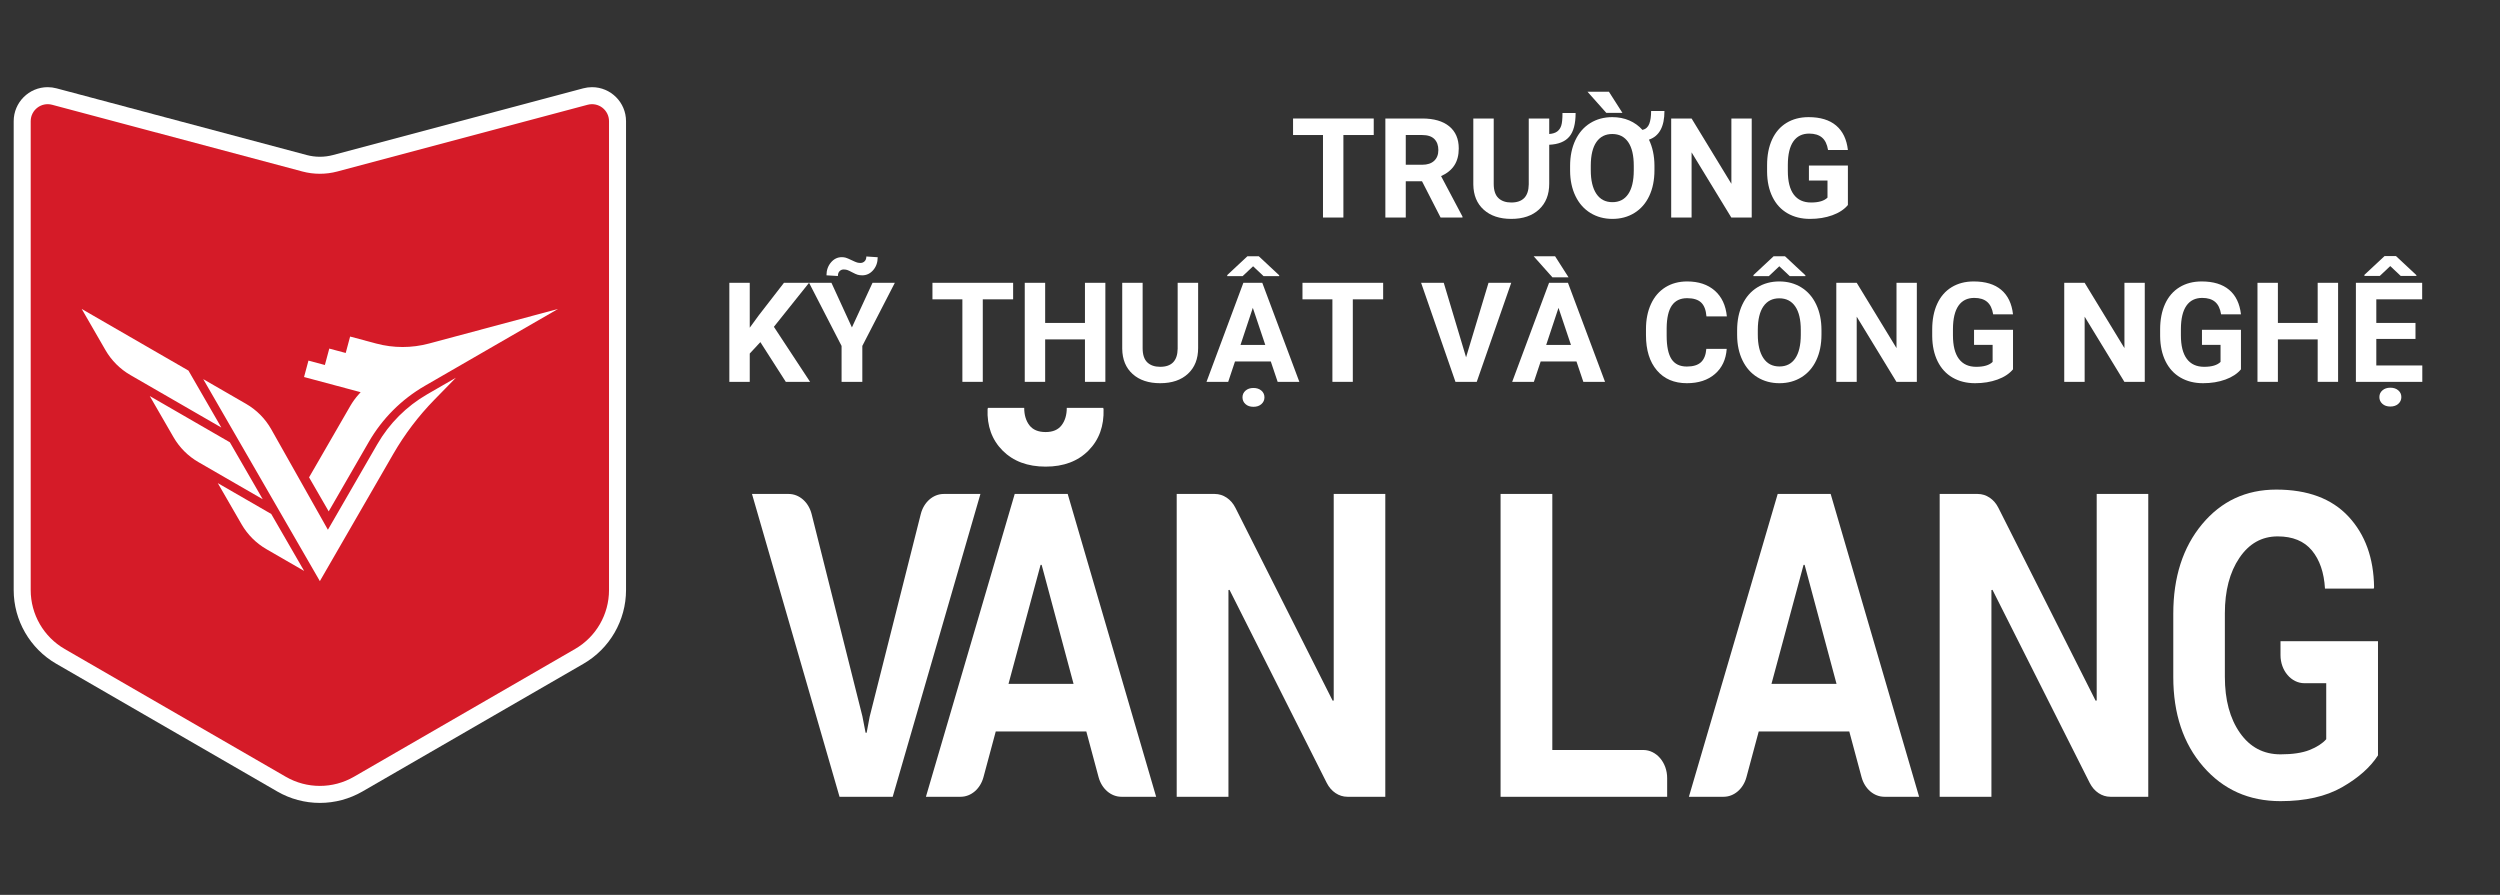 <?xml version="1.0" encoding="UTF-8" standalone="no"?>
<!DOCTYPE svg PUBLIC "-//W3C//DTD SVG 1.1//EN" "http://www.w3.org/Graphics/SVG/1.1/DTD/svg11.dtd">

<!-- Created with Vectornator (http://vectornator.io/) -->
<svg height="100%" stroke-miterlimit="10" style="fill-rule:nonzero;clip-rule:evenodd;stroke-linecap:round;stroke-linejoin:round;" version="1.1" viewBox="0 0 1280 458.181" width="100%" xml:space="preserve" xmlns="http://www.w3.org/2000/svg" xmlns:vectornator="http://vectornator.io" xmlns:xlink="http://www.w3.org/1999/xlink">
<rect x="0" y="0" width="1280" height="458.181" fill="#333333" stroke="none"/>
<defs>
<path d="M347.16 45.539L1270.68 45.539L1270.68 45.539L1270.68 215.621L1270.68 215.621L347.16 215.621L347.16 215.621L347.16 45.539L347.16 45.539Z" fill-rule="evenodd" id="Fill"/>
<path d="M347.16 45.539L1270.68 45.539L1270.68 45.539L1270.68 215.621L1270.68 215.621L347.16 215.621L347.16 215.621L347.16 45.539L347.16 45.539Z" fill-rule="evenodd" id="Fill_2"/>
<path d="M347.16 45.539L1270.68 45.539L1270.68 45.539L1270.68 215.621L1270.68 215.621L347.16 215.621L347.16 215.621L347.16 45.539L347.16 45.539Z" fill-rule="evenodd" id="Fill_3"/>
<path d="M347.16 45.539L1270.68 45.539L1270.68 45.539L1270.68 215.621L1270.68 215.621L347.16 215.621L347.16 215.621L347.16 45.539L347.16 45.539Z" fill-rule="evenodd" id="Fill_4"/>
<path d="M347.16 45.539L1270.68 45.539L1270.68 45.539L1270.68 215.621L1270.68 215.621L347.16 215.621L347.16 215.621L347.16 45.539L347.16 45.539Z" fill-rule="evenodd" id="Fill_5"/>
<path d="M347.16 45.539L1270.68 45.539L1270.68 45.539L1270.68 215.621L1270.68 215.621L347.16 215.621L347.16 215.621L347.16 45.539L347.16 45.539Z" fill-rule="evenodd" id="Fill_6"/>
<path d="M347.16 45.539L1270.68 45.539L1270.68 45.539L1270.68 215.621L1270.68 215.621L347.16 215.621L347.16 215.621L347.16 45.539L347.16 45.539Z" fill-rule="evenodd" id="Fill_7"/>
<path d="M347.16 45.539L1270.68 45.539L1270.68 45.539L1270.68 215.621L1270.68 215.621L347.16 215.621L347.16 215.621L347.16 45.539L347.16 45.539Z" fill-rule="evenodd" id="Fill_8"/>
<path d="M347.16 45.539L1270.68 45.539L1270.68 45.539L1270.68 215.621L1270.68 215.621L347.16 215.621L347.16 215.621L347.16 45.539L347.16 45.539Z" fill-rule="evenodd" id="Fill_9"/>
<path d="M347.16 45.539L1270.68 45.539L1270.68 45.539L1270.68 215.621L1270.68 215.621L347.16 215.621L347.16 215.621L347.16 45.539L347.16 45.539Z" fill-rule="evenodd" id="Fill_10"/>
<path d="M347.16 45.539L1270.68 45.539L1270.68 45.539L1270.68 215.621L1270.68 215.621L347.16 215.621L347.16 215.621L347.16 45.539L347.16 45.539Z" fill-rule="evenodd" id="Fill_11"/>
<path d="M347.16 45.539L1270.68 45.539L1270.68 45.539L1270.68 215.621L1270.68 215.621L347.16 215.621L347.16 215.621L347.16 45.539L347.16 45.539Z" fill-rule="evenodd" id="Fill_12"/>
<path d="M347.16 45.539L1270.68 45.539L1270.68 45.539L1270.68 215.621L1270.68 215.621L347.16 215.621L347.16 215.621L347.16 45.539L347.16 45.539Z" fill-rule="evenodd" id="Fill_13"/>
<path d="M347.16 45.539L1270.68 45.539L1270.68 45.539L1270.68 215.621L1270.68 215.621L347.16 215.621L347.16 215.621L347.16 45.539L347.16 45.539Z" fill-rule="evenodd" id="Fill_14"/>
<path d="M347.16 45.539L1270.68 45.539L1270.68 45.539L1270.68 215.621L1270.68 215.621L347.16 215.621L347.16 215.621L347.16 45.539L347.16 45.539Z" fill-rule="evenodd" id="Fill_15"/>
<path d="M347.16 45.539L1270.68 45.539L1270.68 45.539L1270.68 215.621L1270.68 215.621L347.16 215.621L347.16 215.621L347.16 45.539L347.16 45.539Z" fill-rule="evenodd" id="Fill_16"/>
<path d="M347.16 45.539L1270.68 45.539L1270.68 45.539L1270.68 215.621L1270.68 215.621L347.16 215.621L347.16 215.621L347.16 45.539L347.16 45.539Z" fill-rule="evenodd" id="Fill_17"/>
<path d="M347.16 45.539L1270.68 45.539L1270.68 45.539L1270.68 215.621L1270.68 215.621L347.16 215.621L347.16 215.621L347.16 45.539L347.16 45.539Z" fill-rule="evenodd" id="Fill_18"/>
<path d="M347.16 45.539L1270.68 45.539L1270.68 45.539L1270.68 215.621L1270.68 215.621L347.16 215.621L347.16 215.621L347.16 45.539L347.16 45.539Z" fill-rule="evenodd" id="Fill_19"/>
<path d="M347.16 45.539L1270.68 45.539L1270.68 45.539L1270.68 215.621L1270.68 215.621L347.16 215.621L347.16 215.621L347.16 45.539L347.16 45.539Z" fill-rule="evenodd" id="Fill_20"/>
<path d="M347.16 45.539L1270.68 45.539L1270.68 45.539L1270.68 215.621L1270.68 215.621L347.16 215.621L347.16 215.621L347.16 45.539L347.16 45.539Z" fill-rule="evenodd" id="Fill_21"/>
<path d="M347.16 45.539L1270.68 45.539L1270.68 45.539L1270.68 215.621L1270.68 215.621L347.16 215.621L347.16 215.621L347.16 45.539L347.16 45.539Z" fill-rule="evenodd" id="Fill_22"/>
<path d="M347.16 45.539L1270.68 45.539L1270.68 45.539L1270.68 215.621L1270.68 215.621L347.16 215.621L347.16 215.621L347.16 45.539L347.16 45.539Z" fill-rule="evenodd" id="Fill_23"/>
</defs>
<g id="Layer-1" vectornator:layerName="Layer 1">
<g opacity="1">
<g opacity="1">
<path d="M163.767 411.091C156.13 411.091 148.595 409.074 141.982 405.252L28.767 339.829C15.345 332.073 7.007 317.629 7.007 302.13L7.007 62.054C7.007 52.449 14.814 44.632 24.408 44.632C25.923 44.632 27.439 44.832 28.915 45.225L157.039 79.38C159.233 79.965 161.497 80.262 163.767 80.262C166.038 80.262 168.302 79.965 170.497 79.38L298.621 45.225C300.095 44.832 301.611 44.632 303.126 44.632C312.72 44.632 320.527 52.449 320.527 62.054L320.527 302.13C320.527 317.629 312.189 332.073 298.769 339.829L185.554 405.252C178.939 409.074 171.406 411.091 163.767 411.091" fill="#ffffff" fill-rule="evenodd" opacity="1" stroke="none"/>
<path d="M154.795 87.796L26.669 53.641C21.14 52.165 15.718 56.333 15.718 62.054L15.718 302.13C15.718 314.571 22.353 326.065 33.124 332.291L146.34 397.712C157.123 403.942 170.413 403.942 181.197 397.712L294.411 332.291C305.183 326.065 311.816 314.571 311.816 302.13L311.816 62.054C311.816 56.333 306.395 52.165 300.865 53.641L172.741 87.796C166.863 89.364 160.674 89.364 154.795 87.796" fill="#d51b28" fill-rule="evenodd" opacity="1" stroke="none"/>
<path d="M167.889 271.235L138.904 219.829C135.843 214.395 131.378 209.885 125.978 206.769L104.056 194.114L163.767 297.534L201.377 232.395C207.203 222.303 214.274 212.98 222.423 204.644L233.418 193.4L218.699 201.897C208.107 208.014 199.314 216.807 193.2 227.402L167.889 271.235ZM96.493 189.744L41.844 158.193L54.001 179.262C57.058 184.56 61.457 188.96 66.755 192.018L113.332 218.909L96.493 189.744ZM179.354 207.833L158.238 244.41L168.295 261.828L188.844 226.233C195.724 214.318 205.618 204.423 217.533 197.546L285.691 158.193L219.654 175.887C210.793 178.263 201.465 178.263 192.606 175.887L179.259 172.312L177.004 180.725L168.593 178.47L166.338 186.88L157.927 184.629L155.673 193.038L184.658 200.805L183.633 201.943C182.006 203.751 180.572 205.727 179.354 207.833M117.686 226.451L76.674 202.773L88.845 223.852C91.901 229.148 96.3 233.547 101.596 236.603L134.522 255.613L117.686 226.451ZM138.877 263.154L155.716 292.322L136.428 281.182C131.132 278.124 126.735 273.726 123.677 268.433L111.508 247.351L138.877 263.154Z" fill="#ffffff" fill-rule="evenodd" opacity="1" stroke="none"/>
</g>
<g opacity="1">
<g opacity="1">
<path d="M441.548 366.738L443.179 375.151L443.724 375.151L445.269 366.951L471.436 263.205C472.976 257.1 477.757 252.909 483.183 252.909L501.979 252.909L457.064 407.947L429.841 407.947L385.02 252.909L403.803 252.909C409.234 252.909 414.02 257.107 415.555 263.223L441.548 366.738Z" fill="#ffffff" fill-rule="evenodd" opacity="1" stroke="none"/>
<path d="M709.272 407.946L689.853 407.946C685.523 407.946 681.512 405.261 679.308 400.888L629.509 301.998L628.966 302.104L628.966 407.946L602.472 407.946L602.472 252.907L621.978 252.907C626.309 252.907 630.316 255.591 632.523 259.97L682.318 358.75L682.864 358.65L682.864 252.907L709.272 252.907L709.272 407.946Z" fill="#ffffff" fill-rule="evenodd" opacity="1" stroke="none"/>
<path d="M794.786 383.992L841.335 383.992C848.102 383.992 853.585 390.424 853.585 398.364L853.585 407.946L768.292 407.946L768.292 252.909L794.786 252.909L794.786 383.992Z" fill="#ffffff" fill-rule="evenodd" opacity="1" stroke="none"/>
<path d="M906.999 350.129L940.3 350.129L923.967 289.218L923.422 289.218L906.999 350.129ZM946.833 374.513L900.465 374.513L894.185 397.893C892.577 403.88 887.846 407.946 882.498 407.946L864.717 407.946L910.178 252.909L937.305 252.909L982.585 407.946L964.799 407.946C959.454 407.946 954.723 403.88 953.117 397.893L946.833 374.513Z" fill="#ffffff" fill-rule="evenodd" opacity="1" stroke="none"/>
<path d="M1099.91 407.946L1080.5 407.946C1076.17 407.946 1072.16 405.261 1069.95 400.888L1020.15 301.998L1019.61 302.104L1019.61 407.946L993.115 407.946L993.115 252.907L1012.62 252.907C1016.96 252.907 1020.96 255.591 1023.16 259.97L1072.96 358.75L1073.51 358.65L1073.51 252.907L1099.91 252.907L1099.91 407.946Z" fill="#ffffff" fill-rule="evenodd" opacity="1" stroke="none"/>
<path d="M1217.53 386.757C1213.6 392.861 1207.47 398.297 1199.15 403.052C1190.83 407.805 1180.32 410.184 1167.62 410.184C1151.47 410.184 1138.28 404.295 1128.06 392.508C1117.83 380.725 1112.72 365.425 1112.72 346.612L1112.72 314.242C1112.72 295.502 1117.64 280.222 1127.46 268.404C1137.3 256.581 1149.96 250.672 1165.44 250.672C1181.53 250.672 1193.86 255.271 1202.42 264.465C1210.98 273.657 1215.35 285.743 1215.53 300.721L1215.35 301.36L1190.39 301.36C1189.91 293.123 1187.67 286.612 1183.68 281.819C1179.69 277.029 1173.85 274.633 1166.17 274.633C1158.06 274.633 1151.53 278.3 1146.57 285.641C1141.61 292.982 1139.13 302.431 1139.13 313.995L1139.13 346.546C1139.13 358.315 1141.7 367.876 1146.84 375.217C1151.98 382.558 1158.91 386.225 1167.62 386.225C1173.79 386.225 1178.75 385.48 1182.5 383.995C1186.25 382.508 1189.09 380.669 1191.03 378.474L1191.03 349.805L1179.87 349.805C1173.11 349.805 1167.62 343.372 1167.62 335.431L1167.62 328.3L1217.53 328.3L1217.53 386.757Z" fill="#ffffff" fill-rule="evenodd" opacity="1" stroke="none"/>
<path d="M516.356 350.129L549.657 350.129L533.324 289.218L532.781 289.218L516.356 350.129ZM556.191 374.513L509.823 374.513L503.54 397.893C501.932 403.88 497.203 407.946 491.857 407.946L474.072 407.946L519.533 252.909L546.663 252.909L591.943 407.946L574.158 407.946C568.81 407.946 564.081 403.88 562.473 397.893L556.191 374.513Z" fill="#ffffff" fill-rule="evenodd" opacity="1" stroke="none"/>
<path d="M564.844 208.832L565.019 209.448C565.312 218.104 562.737 225.187 557.307 230.679C551.87 236.166 544.56 238.912 535.378 238.912C526.135 238.912 518.781 236.166 513.32 230.679C507.859 225.187 505.299 218.104 505.646 209.448L505.822 208.832L524.392 208.832C524.392 212.449 525.281 215.419 527.049 217.735C528.825 220.052 531.597 221.213 535.378 221.213C539.039 221.213 541.757 220.052 543.531 217.735C545.301 215.419 546.19 212.449 546.19 208.832L564.844 208.832Z" fill="#ffffff" fill-rule="evenodd" opacity="1" stroke="none"/>
</g>
<g opacity="1">
<g opacity="1" vectornator:mask="#Fill">
<clipPath id="ClipPath">
<use overflow="#visible" xlink:href="#Fill"/>
</clipPath>
<g clip-path="url(#ClipPath)">
<path d="M703.35 69.133L687.818 69.133L687.818 111.377L677.37 111.377L677.37 69.133L662.046 69.133L662.046 60.671L703.35 60.671L703.35 69.133Z" fill="#ffffff" fill-rule="evenodd" opacity="1" stroke="none"/>
</g>
</g>
<g opacity="1" vectornator:mask="#Fill_2">
<clipPath id="ClipPath_2">
<use overflow="#visible" xlink:href="#Fill_2"/>
</clipPath>
<g clip-path="url(#ClipPath_2)">
<path d="M728.076 92.817L719.753 92.817L719.753 111.377L709.305 111.377L709.305 60.671L728.147 60.671C734.137 60.671 738.756 62.006 742.008 64.676C745.258 67.346 746.883 71.119 746.883 75.995C746.883 79.453 746.134 82.339 744.636 84.649C743.138 86.959 740.87 88.799 737.827 90.168L748.798 110.891L748.798 111.377L737.584 111.377L728.076 92.817ZM719.753 84.353L728.182 84.353C730.804 84.353 732.836 83.685 734.276 82.35C735.715 81.015 736.435 79.175 736.435 76.831C736.435 74.439 735.755 72.559 734.398 71.189C733.039 69.819 730.956 69.133 728.147 69.133L719.753 69.133L719.753 84.353Z" fill="#ffffff" fill-rule="evenodd" opacity="1" stroke="none"/>
</g>
</g>
<g opacity="1" vectornator:mask="#Fill_3">
<clipPath id="ClipPath_3">
<use overflow="#visible" xlink:href="#Fill_3"/>
</clipPath>
<g clip-path="url(#ClipPath_3)">
<path d="M793.202 60.671L793.202 68.612C794.943 68.473 796.295 68.049 797.259 67.341C798.222 66.631 798.919 65.635 799.349 64.345C799.779 63.056 799.993 60.892 799.993 57.849L806.714 57.849C806.714 63.422 805.629 67.474 803.458 70.004C801.287 72.535 797.869 73.905 793.202 74.115L793.202 94.069C793.202 99.618 791.467 104.007 787.995 107.233C784.524 110.461 779.782 112.074 773.769 112.074C767.847 112.074 763.147 110.507 759.663 107.374C756.181 104.239 754.405 99.933 754.336 94.453L754.336 60.671L764.784 60.671L764.784 94.139C764.784 97.46 765.58 99.879 767.169 101.401C768.76 102.921 770.96 103.682 773.769 103.682C779.643 103.682 782.626 100.595 782.719 94.419L782.719 60.671L793.202 60.671Z" fill="#ffffff" fill-rule="evenodd" opacity="1" stroke="none"/>
</g>
</g>
<g opacity="1" vectornator:mask="#Fill_4">
<clipPath id="ClipPath_4">
<use overflow="#visible" xlink:href="#Fill_4"/>
</clipPath>
<g clip-path="url(#ClipPath_4)">
<path d="M847.078 87.175C847.078 92.165 846.196 96.542 844.431 100.304C842.667 104.064 840.143 106.966 836.856 109.011C833.572 111.054 829.804 112.074 825.556 112.074C821.353 112.074 817.604 111.065 814.307 109.046C811.01 107.025 808.457 104.141 806.644 100.39C804.834 96.641 803.917 92.328 803.893 87.453L803.893 84.945C803.893 79.953 804.793 75.56 806.593 71.763C808.392 67.966 810.935 65.053 814.219 63.021C817.506 60.989 821.26 59.974 825.486 59.974C828.667 59.974 831.564 60.538 834.175 61.664C836.787 62.789 839.045 64.409 840.949 66.522C842.643 66.105 843.804 65.058 844.431 63.387C845.059 61.715 845.371 59.534 845.371 56.84L852.198 56.84C852.198 64.826 849.55 69.715 844.258 71.501C846.092 75.333 847.032 79.698 847.078 84.596L847.078 87.175ZM836.491 84.876C836.491 79.559 835.54 75.519 833.636 72.756C831.732 69.993 829.014 68.612 825.486 68.612C821.981 68.612 819.276 69.976 817.372 72.703C815.468 75.432 814.504 79.431 814.481 84.702L814.481 87.175C814.481 92.352 815.434 96.368 817.337 99.223C819.241 102.08 821.981 103.508 825.556 103.508C829.062 103.508 831.754 102.133 833.636 99.38C835.516 96.63 836.467 92.619 836.491 87.348L836.491 84.876ZM830.675 57.78L822.421 57.78L812.809 46.984L823.778 46.984L830.675 57.78Z" fill="#ffffff" fill-rule="evenodd" opacity="1" stroke="none"/>
</g>
</g>
<g opacity="1" vectornator:mask="#Fill_5">
<clipPath id="ClipPath_5">
<use overflow="#visible" xlink:href="#Fill_5"/>
</clipPath>
<g clip-path="url(#ClipPath_5)">
<path d="M896.88 111.377L886.432 111.377L866.094 78.014L866.094 111.377L855.646 111.377L855.646 60.671L866.094 60.671L886.467 94.104L886.467 60.671L896.88 60.671L896.88 111.377Z" fill="#ffffff" fill-rule="evenodd" opacity="1" stroke="none"/>
</g>
</g>
<g opacity="1" vectornator:mask="#Fill_6">
<clipPath id="ClipPath_6">
<use overflow="#visible" xlink:href="#Fill_6"/>
</clipPath>
<g clip-path="url(#ClipPath_6)">
<path d="M946.123 104.971C944.243 107.222 941.586 108.969 938.15 110.212C934.713 111.454 930.906 112.074 926.727 112.074C922.338 112.074 918.49 111.118 915.181 109.201C911.873 107.286 909.318 104.506 907.519 100.862C905.719 97.215 904.797 92.932 904.75 88.01L904.75 84.561C904.75 79.501 905.604 75.119 907.31 71.415C909.016 67.712 911.478 64.879 914.693 62.917C917.908 60.955 921.676 59.974 925.995 59.974C932.008 59.974 936.709 61.408 940.099 64.276C943.49 67.143 945.498 71.317 946.123 76.796L935.955 76.796C935.491 73.894 934.463 71.769 932.873 70.422C931.282 69.076 929.093 68.402 926.308 68.402C922.756 68.402 920.052 69.737 918.193 72.407C916.335 75.077 915.395 79.047 915.373 84.318L915.373 87.557C915.373 92.873 916.383 96.891 918.402 99.607C920.423 102.323 923.382 103.682 927.283 103.682C931.207 103.682 934.004 102.846 935.677 101.174L935.677 92.433L926.169 92.433L926.169 84.737L946.123 84.737L946.123 104.971Z" fill="#ffffff" fill-rule="evenodd" opacity="1" stroke="none"/>
</g>
</g>
<g opacity="1" vectornator:mask="#Fill_7">
<clipPath id="ClipPath_7">
<use overflow="#visible" xlink:href="#Fill_7"/>
</clipPath>
<g clip-path="url(#ClipPath_7)">
<path d="M389.304 175.165L383.87 181.017L383.87 195.503L373.422 195.503L373.422 144.797L383.87 144.797L383.87 167.782L388.468 161.48L401.389 144.797L414.24 144.797L396.233 167.33L414.761 195.503L402.328 195.503L389.304 175.165Z" fill="#ffffff" fill-rule="evenodd" opacity="1" stroke="none"/>
</g>
</g>
<g opacity="1" vectornator:mask="#Fill_8">
<clipPath id="ClipPath_8">
<use overflow="#visible" xlink:href="#Fill_8"/>
</clipPath>
<g clip-path="url(#ClipPath_8)">
<path d="M436.18 167.643L446.732 144.797L458.155 144.797L441.507 177.116L441.507 195.503L430.886 195.503L430.886 177.116L414.24 144.797L425.697 144.797L436.18 167.643ZM449.379 131.703C449.379 134.325 448.612 136.526 447.08 138.301C445.547 140.079 443.678 140.966 441.473 140.966C440.591 140.966 439.807 140.867 439.123 140.67C438.437 140.472 437.491 140.05 436.284 139.399C435.077 138.749 434.207 138.349 433.673 138.197C433.139 138.047 432.557 137.972 431.932 137.972C431.118 137.972 430.428 138.261 429.858 138.843C429.289 139.422 429.006 140.247 429.006 141.315L423.155 140.966C423.155 138.389 423.914 136.194 425.436 134.384C426.957 132.573 428.819 131.668 431.025 131.668C431.721 131.668 432.378 131.754 432.992 131.93C433.609 132.103 434.613 132.526 436.006 133.201C437.398 133.874 438.362 134.28 438.896 134.419C439.43 134.558 439.988 134.627 440.567 134.627C441.381 134.627 442.084 134.344 442.674 133.775C443.267 133.206 443.563 132.387 443.563 131.319L449.379 131.703Z" fill="#ffffff" fill-rule="evenodd" opacity="1" stroke="none"/>
</g>
</g>
<g opacity="1" vectornator:mask="#Fill_9">
<clipPath id="ClipPath_9">
<use overflow="#visible" xlink:href="#Fill_9"/>
</clipPath>
<g clip-path="url(#ClipPath_9)">
<path d="M518.719 153.259L503.185 153.259L503.185 195.503L492.738 195.503L492.738 153.259L477.415 153.259L477.415 144.797L518.719 144.797L518.719 153.259Z" fill="#ffffff" fill-rule="evenodd" opacity="1" stroke="none"/>
</g>
</g>
<g opacity="1" vectornator:mask="#Fill_10">
<clipPath id="ClipPath_10">
<use overflow="#visible" xlink:href="#Fill_10"/>
</clipPath>
<g clip-path="url(#ClipPath_10)">
<path d="M565.943 195.503L555.495 195.503L555.495 173.773L535.122 173.773L535.122 195.503L524.673 195.503L524.673 144.797L535.122 144.797L535.122 165.344L555.495 165.344L555.495 144.797L565.943 144.797L565.943 195.503Z" fill="#ffffff" fill-rule="evenodd" opacity="1" stroke="none"/>
</g>
</g>
<g opacity="1" vectornator:mask="#Fill_11">
<clipPath id="ClipPath_11">
<use overflow="#visible" xlink:href="#Fill_11"/>
</clipPath>
<g clip-path="url(#ClipPath_11)">
<path d="M613.445 144.797L613.445 178.195C613.445 183.744 611.711 188.133 608.24 191.359C604.769 194.587 600.027 196.2 594.014 196.2C588.092 196.2 583.39 194.633 579.908 191.5C576.426 188.366 574.65 184.059 574.58 178.579L574.58 144.797L585.027 144.797L585.027 178.265C585.027 181.586 585.822 184.006 587.413 185.527C589.003 187.047 591.203 187.808 594.014 187.808C599.886 187.808 602.871 184.721 602.964 178.545L602.964 144.797L613.445 144.797Z" fill="#ffffff" fill-rule="evenodd" opacity="1" stroke="none"/>
</g>
</g>
<g opacity="1" vectornator:mask="#Fill_12">
<clipPath id="ClipPath_12">
<use overflow="#visible" xlink:href="#Fill_12"/>
</clipPath>
<g clip-path="url(#ClipPath_12)">
<path d="M650.64 185.057L632.322 185.057L628.838 195.503L617.73 195.503L636.605 144.797L646.287 144.797L665.267 195.503L654.158 195.503L650.64 185.057ZM635.142 176.593L647.82 176.593L641.446 157.614L635.142 176.593ZM654.959 140.966L654.959 141.385L646.949 141.385L641.585 136.333L636.223 141.385L628.352 141.385L628.352 140.827L638.661 131.215L644.511 131.215L654.959 140.966ZM636.152 203.444C636.152 202.052 636.675 200.902 637.719 199.997C638.765 199.092 640.111 198.638 641.759 198.638C643.43 198.638 644.789 199.092 645.833 199.997C646.879 200.902 647.401 202.052 647.401 203.444C647.401 204.814 646.885 205.964 645.852 206.893C644.818 207.821 643.454 208.285 641.759 208.285C640.065 208.285 638.706 207.821 637.684 206.893C636.664 205.964 636.152 204.814 636.152 203.444Z" fill="#ffffff" fill-rule="evenodd" opacity="1" stroke="none"/>
</g>
</g>
<g opacity="1" vectornator:mask="#Fill_13">
<clipPath id="ClipPath_13">
<use overflow="#visible" xlink:href="#Fill_13"/>
</clipPath>
<g clip-path="url(#ClipPath_13)">
<path d="M708.173 153.259L692.64 153.259L692.64 195.503L682.192 195.503L682.192 153.259L666.869 153.259L666.869 144.797L708.173 144.797L708.173 153.259Z" fill="#ffffff" fill-rule="evenodd" opacity="1" stroke="none"/>
</g>
</g>
<g opacity="1" vectornator:mask="#Fill_14">
<clipPath id="ClipPath_14">
<use overflow="#visible" xlink:href="#Fill_14"/>
</clipPath>
<g clip-path="url(#ClipPath_14)">
<path d="M750.627 182.932L762.119 144.797L773.751 144.797L756.093 195.503L745.194 195.503L727.606 144.797L739.204 144.797L750.627 182.932Z" fill="#ffffff" fill-rule="evenodd" opacity="1" stroke="none"/>
</g>
</g>
<g opacity="1" vectornator:mask="#Fill_15">
<clipPath id="ClipPath_15">
<use overflow="#visible" xlink:href="#Fill_15"/>
</clipPath>
<g clip-path="url(#ClipPath_15)">
<path d="M807.149 185.057L788.831 185.057L785.349 195.503L774.239 195.503L793.114 144.797L802.796 144.797L821.778 195.503L810.668 195.503L807.149 185.057ZM791.651 176.593L804.329 176.593L797.955 157.614L791.651 176.593ZM803.109 142.01L794.855 142.01L785.243 131.215L796.214 131.215L803.109 142.01Z" fill="#ffffff" fill-rule="evenodd" opacity="1" stroke="none"/>
</g>
</g>
<g opacity="1" vectornator:mask="#Fill_16">
<clipPath id="ClipPath_16">
<use overflow="#visible" xlink:href="#Fill_16"/>
</clipPath>
<g clip-path="url(#ClipPath_16)">
<path d="M884.08 178.614C883.687 184.07 881.672 188.366 878.038 191.5C874.406 194.633 869.616 196.2 863.672 196.2C857.173 196.2 852.058 194.013 848.332 189.636C844.605 185.26 842.741 179.252 842.741 171.613L842.741 168.514C842.741 163.638 843.601 159.344 845.32 155.628C847.037 151.913 849.494 149.064 852.685 147.078C855.878 145.094 859.587 144.101 863.811 144.101C869.664 144.101 874.377 145.668 877.952 148.802C881.527 151.937 883.594 156.335 884.15 162.001L873.704 162.001C873.448 158.727 872.537 156.354 870.969 154.88C869.402 153.406 867.016 152.669 863.811 152.669C860.329 152.669 857.723 153.916 855.993 156.412C854.263 158.909 853.376 162.778 853.329 168.027L853.329 171.857C853.329 177.336 854.159 181.341 855.819 183.872C857.48 186.403 860.097 187.669 863.672 187.669C866.9 187.669 869.309 186.932 870.9 185.458C872.489 183.982 873.402 181.701 873.634 178.614L884.08 178.614Z" fill="#ffffff" fill-rule="evenodd" opacity="1" stroke="none"/>
</g>
</g>
<g opacity="1" vectornator:mask="#Fill_17">
<clipPath id="ClipPath_17">
<use overflow="#visible" xlink:href="#Fill_17"/>
</clipPath>
<g clip-path="url(#ClipPath_17)">
<path d="M932.594 171.301C932.594 176.292 931.712 180.668 929.947 184.43C928.183 188.19 925.659 191.092 922.372 193.137C919.088 195.18 915.32 196.2 911.072 196.2C906.869 196.2 903.12 195.191 899.823 193.172C896.525 191.151 893.972 188.267 892.16 184.516C890.35 180.767 889.433 176.454 889.41 171.579L889.41 169.071C889.41 164.079 890.309 159.686 892.109 155.889C893.908 152.092 896.451 149.179 899.735 147.147C903.021 145.116 906.776 144.101 911.003 144.101C915.227 144.101 918.984 145.116 922.268 147.147C925.553 149.179 928.097 152.092 929.894 155.889C931.694 159.686 932.594 164.068 932.594 169.037L932.594 171.301ZM922.007 169.002C922.007 163.685 921.056 159.646 919.152 156.882C917.248 154.119 914.53 152.738 911.003 152.738C907.497 152.738 904.792 154.102 902.888 156.829C900.984 159.558 900.02 163.557 899.997 168.828L899.997 171.301C899.997 176.478 900.949 180.494 902.853 183.349C904.757 186.206 907.497 187.634 911.072 187.634C914.578 187.634 917.27 186.259 919.152 183.506C921.032 180.756 921.983 176.745 922.007 171.474L922.007 169.002ZM924.375 140.966L924.375 141.385L916.365 141.385L911.003 136.333L905.639 141.385L897.767 141.385L897.767 140.827L908.076 131.215L913.927 131.215L924.375 140.966Z" fill="#ffffff" fill-rule="evenodd" opacity="1" stroke="none"/>
</g>
</g>
<g opacity="1" vectornator:mask="#Fill_18">
<clipPath id="ClipPath_18">
<use overflow="#visible" xlink:href="#Fill_18"/>
</clipPath>
<g clip-path="url(#ClipPath_18)">
<path d="M981.42 195.503L970.973 195.503L950.635 162.14L950.635 195.503L940.187 195.503L940.187 144.797L950.635 144.797L971.008 178.23L971.008 144.797L981.42 144.797L981.42 195.503Z" fill="#ffffff" fill-rule="evenodd" opacity="1" stroke="none"/>
</g>
</g>
<g opacity="1" vectornator:mask="#Fill_19">
<clipPath id="ClipPath_19">
<use overflow="#visible" xlink:href="#Fill_19"/>
</clipPath>
<g clip-path="url(#ClipPath_19)">
<path d="M1030.66 189.097C1028.78 191.348 1026.13 193.095 1022.69 194.338C1019.25 195.58 1015.45 196.2 1011.27 196.2C1006.88 196.2 1003.03 195.244 999.723 193.327C996.413 191.412 993.859 188.633 992.06 184.988C990.26 181.341 989.339 177.058 989.291 172.136L989.291 168.687C989.291 163.627 990.145 159.245 991.851 155.542C993.558 151.838 996.019 149.005 999.234 147.043C1002.45 145.081 1006.22 144.101 1010.53 144.101C1016.55 144.101 1021.25 145.534 1024.64 148.402C1028.03 151.27 1030.04 155.443 1030.66 160.922L1020.5 160.922C1020.03 158.02 1019 155.895 1017.41 154.549C1015.82 153.203 1013.63 152.528 1010.85 152.528C1007.3 152.528 1004.59 153.863 1002.73 156.533C1000.88 159.203 999.937 163.173 999.913 168.444L999.913 171.683C999.913 176.999 1000.92 181.017 1002.94 183.733C1004.96 186.449 1007.92 187.808 1011.82 187.808C1015.75 187.808 1018.54 186.972 1020.22 185.3L1020.22 176.559L1010.71 176.559L1010.71 168.863L1030.66 168.863L1030.66 189.097Z" fill="#ffffff" fill-rule="evenodd" opacity="1" stroke="none"/>
</g>
</g>
<g opacity="1" vectornator:mask="#Fill_20">
<clipPath id="ClipPath_20">
<use overflow="#visible" xlink:href="#Fill_20"/>
</clipPath>
<g clip-path="url(#ClipPath_20)">
<path d="M1098.12 195.503L1087.68 195.503L1067.34 162.14L1067.34 195.503L1056.89 195.503L1056.89 144.797L1067.34 144.797L1087.71 178.23L1087.71 144.797L1098.12 144.797L1098.12 195.503Z" fill="#ffffff" fill-rule="evenodd" opacity="1" stroke="none"/>
</g>
</g>
<g opacity="1" vectornator:mask="#Fill_21">
<clipPath id="ClipPath_21">
<use overflow="#visible" xlink:href="#Fill_21"/>
</clipPath>
<g clip-path="url(#ClipPath_21)">
<path d="M1147.37 189.097C1145.49 191.348 1142.83 193.095 1139.39 194.338C1135.96 195.58 1132.15 196.2 1127.97 196.2C1123.58 196.2 1119.73 195.244 1116.43 193.327C1113.12 191.412 1110.56 188.633 1108.76 184.988C1106.96 181.341 1106.04 177.058 1105.99 172.136L1105.99 168.687C1105.99 163.627 1106.85 159.245 1108.55 155.542C1110.26 151.838 1112.72 149.005 1115.94 147.043C1119.15 145.081 1122.92 144.101 1127.24 144.101C1133.25 144.101 1137.95 145.534 1141.34 148.402C1144.73 151.27 1146.74 155.443 1147.37 160.922L1137.2 160.922C1136.73 158.02 1135.71 155.895 1134.12 154.549C1132.53 153.203 1130.34 152.528 1127.55 152.528C1124 152.528 1121.29 153.863 1119.44 156.533C1117.58 159.203 1116.64 163.173 1116.62 168.444L1116.62 171.683C1116.62 176.999 1117.63 181.017 1119.65 183.733C1121.67 186.449 1124.63 187.808 1128.53 187.808C1132.45 187.808 1135.25 186.972 1136.92 185.3L1136.92 176.559L1127.41 176.559L1127.41 168.863L1147.37 168.863L1147.37 189.097Z" fill="#ffffff" fill-rule="evenodd" opacity="1" stroke="none"/>
</g>
</g>
<g opacity="1" vectornator:mask="#Fill_22">
<clipPath id="ClipPath_22">
<use overflow="#visible" xlink:href="#Fill_22"/>
</clipPath>
<g clip-path="url(#ClipPath_22)">
<path d="M1197.1 195.503L1186.65 195.503L1186.65 173.773L1166.28 173.773L1166.28 195.503L1155.83 195.503L1155.83 144.797L1166.28 144.797L1166.28 165.344L1186.65 165.344L1186.65 144.797L1197.1 144.797L1197.1 195.503Z" fill="#ffffff" fill-rule="evenodd" opacity="1" stroke="none"/>
</g>
</g>
<g opacity="1" vectornator:mask="#Fill_23">
<clipPath id="ClipPath_23">
<use overflow="#visible" xlink:href="#Fill_23"/>
</clipPath>
<g clip-path="url(#ClipPath_23)">
<path d="M1236.73 173.528L1216.67 173.528L1216.67 187.111L1240.22 187.111L1240.22 195.503L1206.22 195.503L1206.22 144.797L1240.15 144.797L1240.15 153.259L1216.67 153.259L1216.67 165.344L1236.73 165.344L1236.73 173.528ZM1237.19 140.862L1237.19 141.28L1229.17 141.28L1223.81 136.229L1218.45 141.28L1210.58 141.28L1210.58 140.723L1220.89 131.11L1226.74 131.11L1237.19 140.862ZM1218.24 203.305C1218.24 201.912 1218.76 200.763 1219.81 199.858C1220.85 198.953 1222.2 198.499 1223.85 198.499C1225.52 198.499 1226.88 198.953 1227.92 199.858C1228.97 200.763 1229.49 201.912 1229.49 203.305C1229.49 204.675 1228.97 205.825 1227.94 206.753C1226.91 207.682 1225.54 208.146 1223.85 208.146C1222.15 208.146 1220.79 207.682 1219.77 206.753C1218.75 205.825 1218.24 204.675 1218.24 203.305Z" fill="#ffffff" fill-rule="evenodd" opacity="1" stroke="none"/>
</g>
</g>
</g>
</g>
</g>
</g>
</svg>
